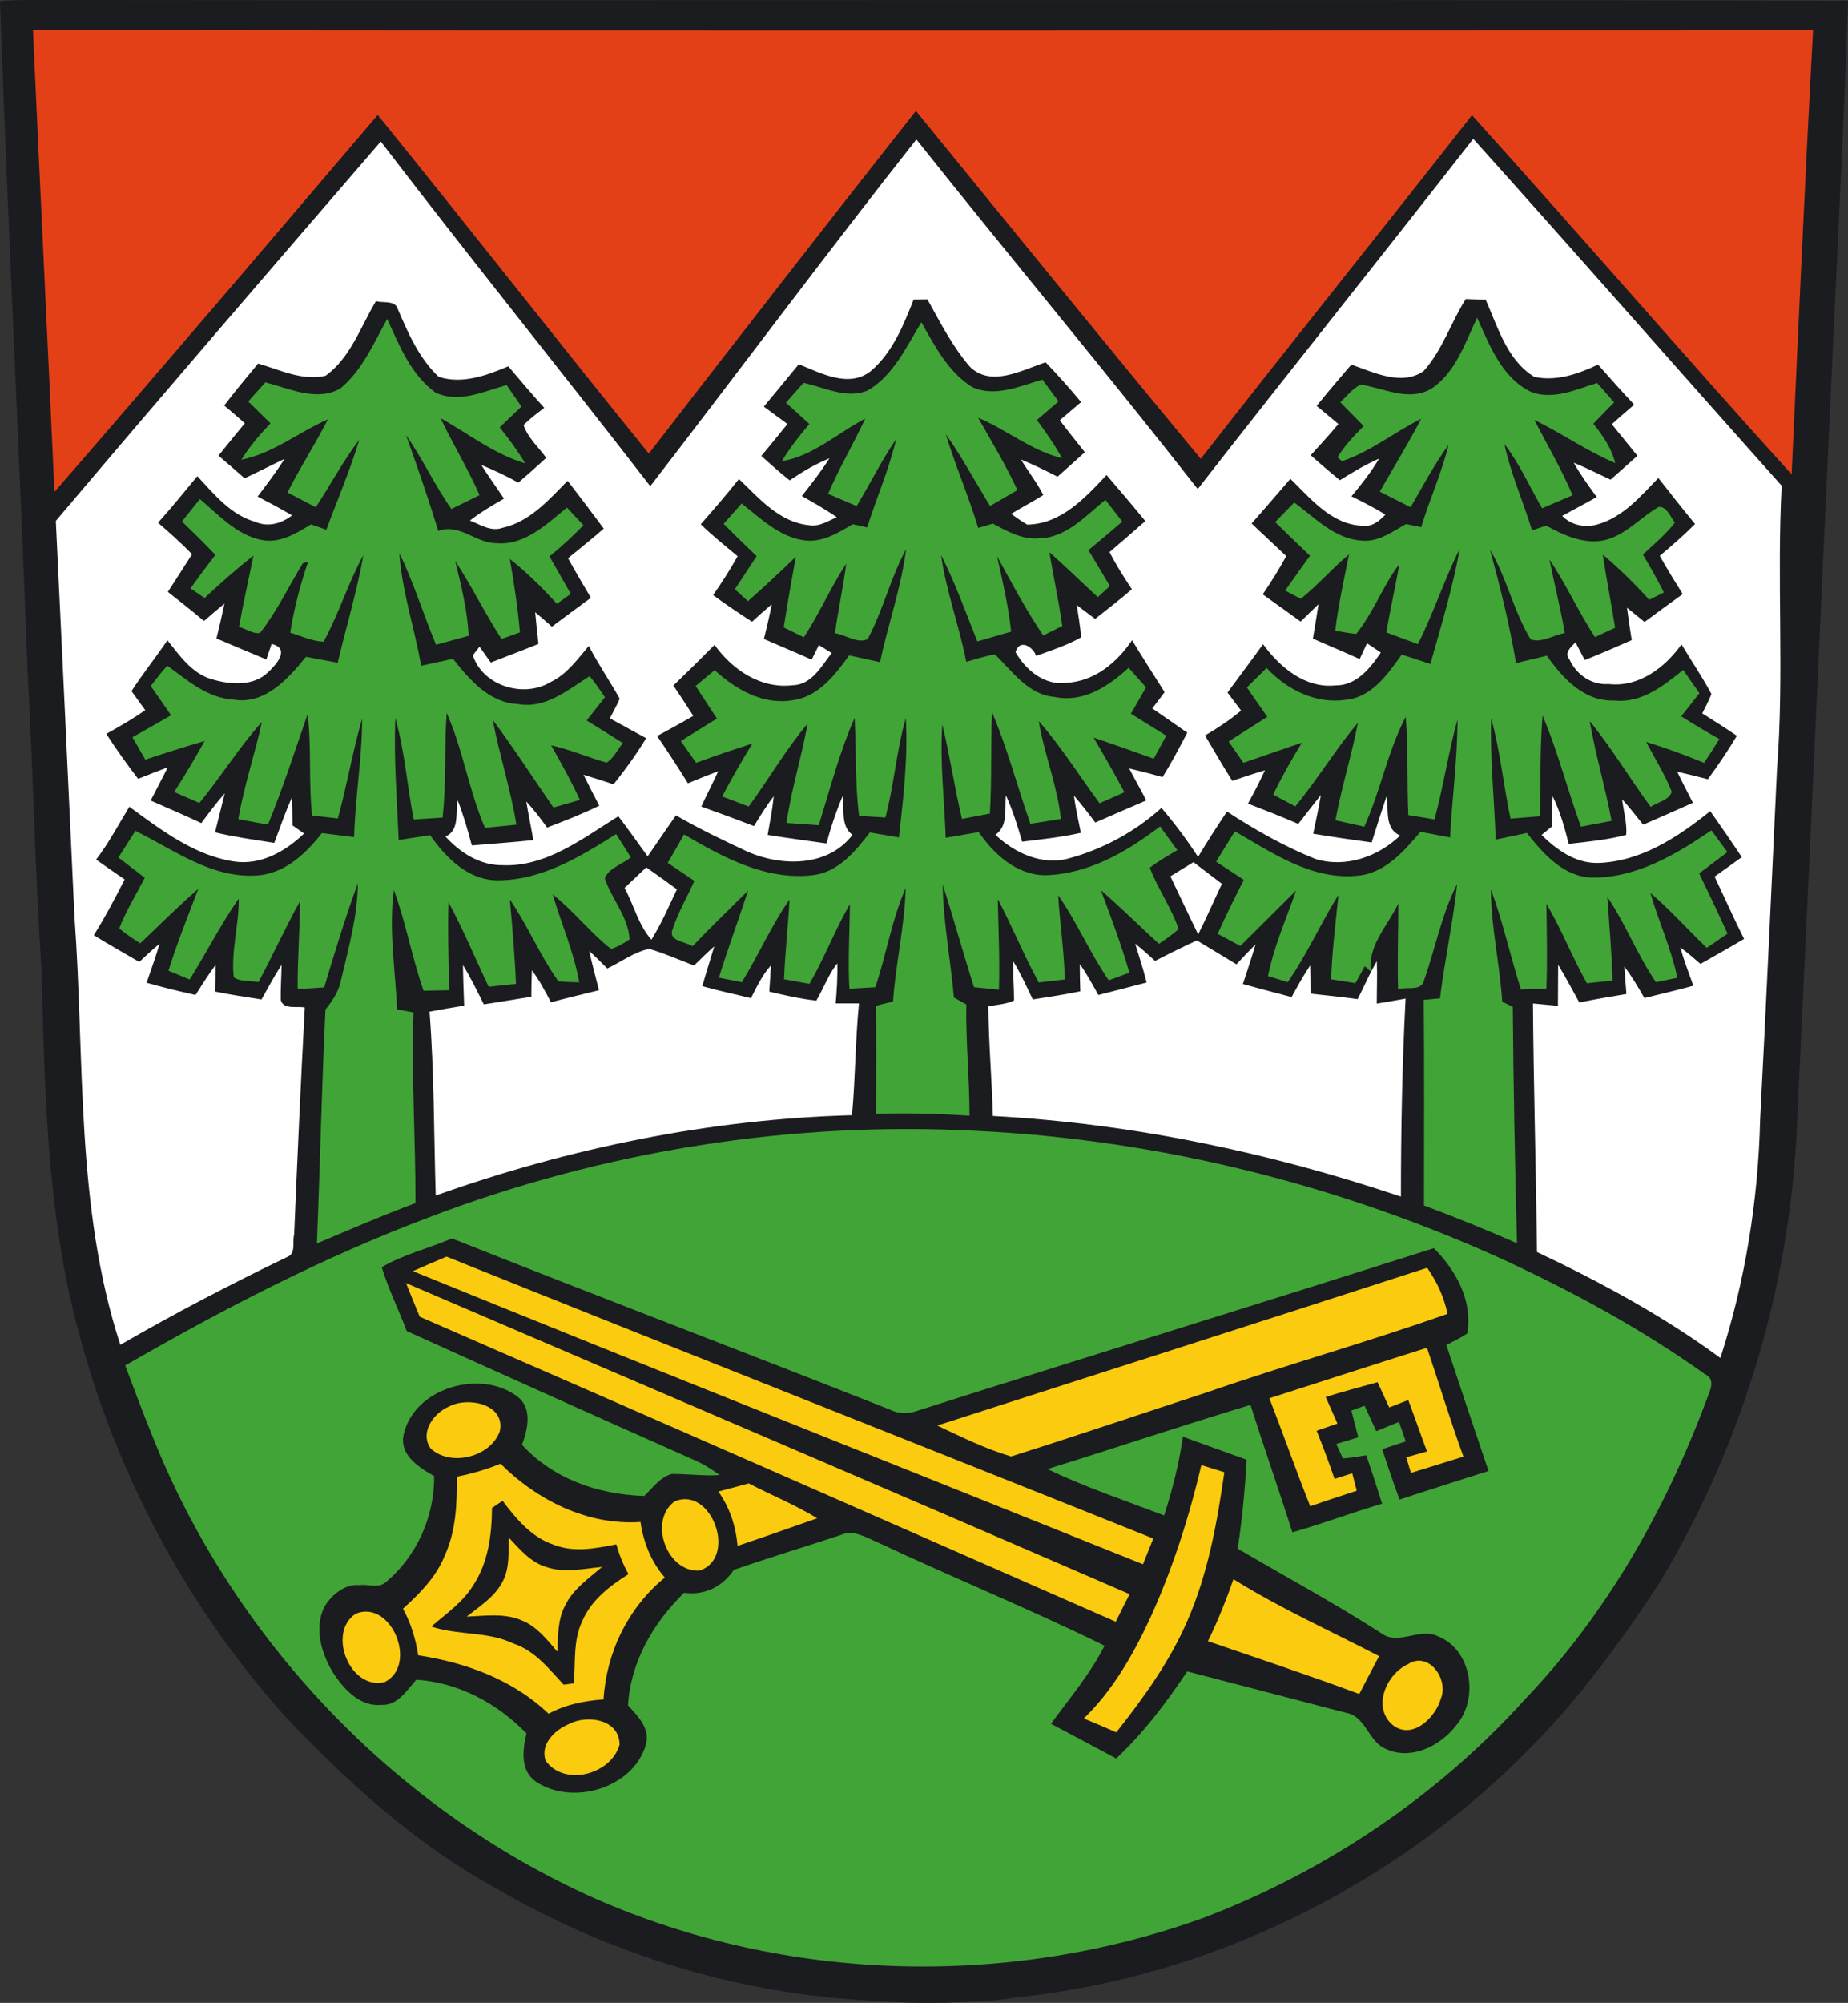 <?xml version="1.0" encoding="UTF-8" standalone="no"?>
<svg
   xmlns:dc="http://purl.org/dc/elements/1.1/"
   xmlns:cc="http://creativecommons.org/ns#"
   xmlns:rdf="http://www.w3.org/1999/02/22-rdf-syntax-ns#"
   xmlns:svg="http://www.w3.org/2000/svg"
   xmlns="http://www.w3.org/2000/svg"
   xmlns:sodipodi="http://sodipodi.sourceforge.net/DTD/sodipodi-0.dtd"
   xmlns:inkscape="http://www.inkscape.org/namespaces/inkscape"
   width="337.34pt"
   height="365.524pt"
   viewBox="0 0 337.34 365.524"
   version="1.1"
   id="svg2"
   inkscape:version="0.91 r13725"
   sodipodi:docname="Wappen_Frankenheim_(Rhoen).svg">
  <rect x="0" y="0" width="337.34" height="365.524" fill="#333333" stroke="none"/>
  <defs
     id="defs64" />
  <sodipodi:namedview
     pagecolor="#ffffff"
     bordercolor="#666666"
     borderopacity="1"
     objecttolerance="10"
     gridtolerance="10"
     guidetolerance="10"
     inkscape:pageopacity="0"
     inkscape:pageshadow="2"
     inkscape:window-width="1280"
     inkscape:window-height="961"
     id="namedview62"
     showgrid="false"
     inkscape:zoom="1.0218499"
     inkscape:cx="319.29256"
     inkscape:cy="226.55129"
     inkscape:window-x="-8"
     inkscape:window-y="-8"
     inkscape:window-maximized="1"
     inkscape:current-layer="svg2"
     fit-margin-top="0"
     fit-margin-left="0"
     fit-margin-right="0"
     fit-margin-bottom="0" />
  <path
     d="M 0,0.25 C 1.87,0.03 3.76,0.01 5.64,0 c 110.56,0.13 221.13,-0.12 331.7,0.13 -0.37,11.9 -0.92,23.79 -1.47,35.67 -2.67,56.78 -5.18,113.55 -7.88,170.32 -1.36,29.05 -10.03,57.67 -24.98,82.61 -5.76,8.77 -11.86,17.34 -18.86,25.17 -25.38,28.29 -61.42,46.95 -99.3,50.69 -3.66,-0.07 -7.064,-0.039 -10.724,-0.169 -0.39,0.4 0.514,0.593 0.134,0.993 -5.29,0.3 -12.47,-0.063 -17.73,-0.443 C 133.31,363.4 110.48,356.3 90.42,344.53 75.76,336.49 63.26,325.12 51.86,313.02 32.5,291.4 19.05,264.69 12.71,236.4 8.49,217.01 8.11,197.08 7.59,177.32 6.38,159.05 6.07,140.73 5.03,122.45 3.53,81.71 1.44,40.98 0,0.25 Z"
     id="path6"
     inkscape:connector-curvature="0"
     style="fill:#1b1c20"
     sodipodi:nodetypes="ccccccccccccccccc" />
  <path
     d="m 6.02,5.49 c 108.31,0.16 216.63,0.06 324.94,0.05 -1.47,27 -2.67,54.02 -3.91,81.04 C 307.42,64.89 288.31,42.73 268.7,21.02 252.28,42 235.56,62.73 219.19,83.74 201.74,62.67 184.47,41.44 167.19,20.24 150.82,40.99 134.61,61.87 118.44,82.78 101.81,62.29 85.58,41.47 68.95,20.98 49.35,43.97 29.76,66.98 9.94,89.78 8.68,61.68 7.28,33.59 6.02,5.49 Z"
     id="path8"
     inkscape:connector-curvature="0"
     style="fill:#e44018" />
  <path
     d="M 10.19,95.07 C 29.81,71.86 49.66,48.84 69.51,25.83 c 16.17,21.13 32.91,41.84 49.19,62.9 16.24,-21.05 32.1,-42.41 48.58,-63.28 16.99,21.37 34.53,42.3 51.36,63.8 16.66,-21.38 33.62,-42.54 50.29,-63.91 18.88,21 37.48,42.24 56.3,63.3 -0.91,17.25 0.48,34.54 -0.85,51.77 -0.98,21.33 -1.98,42.66 -3.08,63.98 -0.36,14.72 -2.72,29.42 -7.26,43.44 -10.4,-7.66 -21.82,-13.82 -33.47,-19.34 -0.18,-15.11 -0.62,-30.23 -0.74,-45.35 1.52,0.13 3.03,0.28 4.56,0.42 0.04,-2.49 0,-4.98 0.04,-7.48 1.37,2.24 2.58,4.58 3.86,6.87 2.86,-0.57 5.72,-1.07 8.6,-1.54 -0.12,-1.67 -0.27,-3.33 -0.38,-5 1.39,1.8 2.53,3.77 3.67,5.74 2.98,-0.75 5.97,-1.43 8.93,-2.25 -0.84,-2.32 -1.72,-4.62 -2.38,-6.99 1.29,0.92 2.48,1.97 3.68,3.01 2.65,-1.52 5.33,-3 7.96,-4.57 -1.89,-3.75 -3.58,-7.59 -5.39,-11.37 1.66,-1.19 3.34,-2.35 4.98,-3.56 -1.88,-2.82 -3.81,-5.61 -5.77,-8.39 -5.92,4.77 -12.77,9.28 -20.63,9.46 -4.05,0.02 -7.4,-2.41 -10.16,-5.11 0.48,-0.39 1.45,-1.18 1.93,-1.57 -0.03,-1.84 -0.03,-3.68 0.09,-5.51 1.36,2.76 2.19,5.73 2.94,8.71 3.51,-0.4 7.07,-0.73 10.5,-1.65 0.15,-2.2 -0.5,-4.34 -0.76,-6.5 1.35,1.49 2.6,3.07 3.85,4.65 3.03,-1.33 6.07,-2.64 9.08,-4 -0.97,-1.89 -1.95,-3.77 -2.87,-5.68 1.87,0.43 3.74,0.9 5.6,1.38 1.88,-2.57 3.67,-5.2 5.29,-7.93 -2.08,-1.41 -4.19,-2.77 -6.32,-4.09 0.57,-1.18 1.24,-2.31 1.67,-3.55 -1.65,-3.11 -3.66,-6.02 -5.45,-9.04 -3.03,4.25 -7.79,7.87 -13.29,7.24 -3.12,0.22 -5.89,-1.7 -7.15,-4.47 -1.05,-1.25 0.25,-2.26 1.08,-3.15 0.43,0.81 1.28,2.44 1.7,3.25 2.88,-1.17 5.73,-2.39 8.57,-3.65 -0.32,-1.97 -0.61,-3.93 -0.86,-5.91 0.8,0.65 2.4,1.95 3.2,2.6 2.3,-1.71 4.63,-3.41 6.97,-5.09 -1.44,-2.31 -2.87,-4.61 -4.19,-6.98 2.21,-1.86 4.4,-3.76 6.44,-5.81 -2.29,-2.76 -4.49,-5.59 -6.7,-8.4 -3.21,3.32 -6.42,7.12 -11.03,8.45 -2.29,0.7 -4.83,0.2 -6.52,-1.53 2.09,-1.16 4.22,-2.25 6.3,-3.44 -1.47,-2.05 -2.98,-4.07 -4.2,-6.28 2.28,0.95 4.49,2.06 6.73,3.11 1.63,-1.46 3.26,-2.91 4.9,-4.36 -1.54,-1.94 -3.14,-3.83 -4.67,-5.77 1.34,-1.2 2.71,-2.38 4.08,-3.56 -2.25,-2.39 -4.42,-4.86 -6.6,-7.31 -3.59,1.7 -7.65,3.12 -11.65,2.23 -4.95,-3.04 -6.63,-9.06 -8.86,-14.07 -1.21,-0.05 -2.43,-0.09 -3.63,-0.13 -2.73,4.29 -4.27,9.36 -7.71,13.16 -4.05,2.78 -9.09,0.21 -13.18,-1.19 -2.15,2.48 -4.27,4.99 -6.34,7.54 1.33,1.09 2.66,2.19 3.98,3.3 -1.63,1.95 -3.35,3.82 -5.06,5.7 1.74,1.56 3.52,3.07 5.32,4.56 2.32,-1.43 4.65,-2.85 7.16,-3.94 -1.45,2.46 -3.22,4.7 -5.04,6.88 2.11,1.02 4.19,2.11 6.2,3.33 -1.13,1.19 -2.48,2.31 -4.24,2.04 -5.63,-0.24 -9.4,-4.95 -13.11,-8.57 -2.36,2.72 -4.68,5.47 -7.08,8.15 2.09,2.01 4.23,3.96 6.33,5.96 -1.31,2.4 -2.76,4.72 -4.3,6.98 2.31,1.65 4.63,3.3 6.93,4.97 1.07,-1.07 2.16,-2.13 3.26,-3.17 -0.32,2.1 -0.69,4.19 -1.03,6.28 2.84,1.26 5.71,2.43 8.54,3.73 0.33,-0.72 1.01,-2.16 1.34,-2.88 0.63,0.43 1.89,1.27 2.52,1.69 -1.93,2.87 -4.49,6.07 -8.31,6 -5.54,0.57 -10.13,-3.34 -13.19,-7.52 -2.12,2.97 -4.34,5.87 -6.49,8.82 0.83,1.09 1.66,2.19 2.48,3.29 -2.03,1.74 -4.29,3.18 -6.58,4.55 1.64,2.76 3.24,5.55 4.97,8.27 1.98,-0.66 3.96,-1.33 5.97,-1.92 -0.95,2.06 -2.01,4.08 -3.1,6.08 3.07,1.21 6.16,2.37 9.18,3.71 1.39,-1.74 2.72,-3.54 4.13,-5.27 -0.39,2.36 -0.92,4.71 -1.41,7.05 3.54,0.6 7.11,1.1 10.68,1.6 0.88,-2.8 1.76,-5.61 2.71,-8.39 0.45,2.54 -0.42,5.85 2.49,7.13 -4.04,3.88 -10,5.97 -15.49,4.26 -5.67,-2.28 -11.01,-5.3 -16.12,-8.64 -1.83,2.72 -3.6,5.47 -5.28,8.28 -2.03,-3.12 -4.27,-6.11 -6.68,-8.95 -4.8,4.34 -10.64,7.51 -16.88,9.21 -4.87,1.37 -9.93,-0.97 -13.43,-4.3 2.4,-1.69 1.62,-4.7 1.91,-7.21 1.24,2.73 2.14,5.59 2.96,8.47 3.59,-0.44 7.2,-0.82 10.73,-1.62 -0.48,-2.26 -0.96,-4.52 -1.28,-6.8 1.37,1.58 2.65,3.24 3.91,4.93 3.09,-1.37 6.19,-2.7 9.3,-4.04 -0.99,-1.97 -2.11,-3.88 -3.12,-5.84 2.03,0.48 4.06,1 6.08,1.59 1.66,-2.62 3.08,-5.38 4.53,-8.11 -2.13,-1.47 -4.24,-2.98 -6.38,-4.43 0.74,-1 1.49,-1.98 2.24,-2.97 -1.99,-3.15 -4,-6.29 -5.94,-9.48 -2.75,4.07 -6.9,7.56 -12.03,7.77 -3.97,0.53 -7.4,-2.34 -9.24,-5.59 0.68,-2.48 3.16,-1.07 3.76,0.69 2.77,-1.03 5.63,-1.91 8.2,-3.4 -0.12,-1.97 -0.51,-3.92 -0.78,-5.87 1.12,0.83 2.24,1.67 3.35,2.51 2.25,-1.78 4.53,-3.53 6.71,-5.41 -1.46,-2.2 -2.89,-4.42 -4.08,-6.79 2.19,-1.87 4.37,-3.75 6.53,-5.65 -2.31,-2.85 -4.7,-5.63 -7.08,-8.41 -3.9,4.17 -8.33,8.97 -14.49,9.05 -1,-0.6 -1.97,-1.26 -2.9,-1.97 1.92,-1.19 3.95,-2.21 5.85,-3.43 -1.17,-2.28 -2.77,-4.3 -4.09,-6.49 2.27,0.94 4.5,2.01 6.68,3.15 1.67,-1.48 3.34,-2.97 4.99,-4.47 -1.53,-1.94 -3.09,-3.86 -4.57,-5.84 1.29,-1.11 2.58,-2.21 3.89,-3.31 -2.08,-2.5 -4.23,-4.92 -6.48,-7.26 -4.28,1.4 -9.86,4.59 -13.77,0.87 -3.21,-3.69 -5.45,-8.11 -7.81,-12.37 -0.63,0.01 -1.88,0.03 -2.51,0.03 -1.85,4.71 -3.87,9.7 -7.81,13.06 -3.99,3.19 -9.14,0.38 -13.16,-1.24 -2.11,2.6 -4.25,5.16 -6.38,7.74 1.44,1.05 2.88,2.11 4.31,3.17 -1.57,1.96 -3.16,3.9 -4.77,5.83 1.71,1.51 3.38,3.05 5.18,4.46 2.29,-1.56 4.69,-2.98 7.26,-4.03 -1.51,2.41 -3.29,4.64 -5.04,6.89 2.17,1.21 4.32,2.45 6.38,3.85 -1.61,0.71 -3.22,1.8 -5.07,1.47 -5.41,-0.54 -9.13,-4.92 -12.79,-8.44 -2.23,2.84 -4.6,5.56 -6.98,8.27 2.13,2.07 4.46,3.93 6.74,5.83 -1.37,2.44 -2.87,4.81 -4.48,7.1 2.32,1.7 4.71,3.3 7.11,4.86 1.18,-1.08 2.37,-2.16 3.6,-3.19 -0.41,2.12 -0.91,4.23 -1.43,6.34 2.9,1.26 5.83,2.47 8.71,3.77 0.33,-0.67 0.99,-2 1.32,-2.66 0.58,0.36 1.75,1.09 2.34,1.45 -1.88,2.41 -3.66,5.82 -7.14,5.88 -5.8,0.7 -11.01,-2.83 -14.24,-7.37 -2.47,2.5 -4.98,4.98 -7.52,7.42 1.24,1.83 2.45,3.68 3.63,5.54 -2.17,1.27 -4.38,2.47 -6.59,3.67 1.92,2.84 3.81,5.71 5.62,8.63 1.83,-0.77 3.67,-1.51 5.53,-2.2 -1,2.16 -2.09,4.29 -3.1,6.45 3.22,1.14 6.43,2.33 9.62,3.56 1.15,-1.85 2.27,-3.72 3.61,-5.43 -0.24,2.37 -0.69,4.7 -1.11,7.04 3.57,0.58 7.16,1.04 10.74,1.56 0.78,-2.94 1.76,-5.83 2.95,-8.64 0.38,2.42 -0.46,5.35 1.79,7.09 -4.5,5.85 -12.83,5.78 -19.07,3.09 -4.45,-2.08 -8.9,-4.2 -13.15,-6.67 -1.74,2.48 -3.45,4.99 -5.17,7.49 -1.77,-2.45 -3.52,-4.92 -5.34,-7.32 -6.5,4.02 -13.16,9.29 -21.23,8.93 -4.07,0 -7.67,-2.29 -10.32,-5.22 2.62,-1.2 1.76,-4.31 2.23,-6.6 1.04,2.67 1.82,5.44 2.57,8.21 3.74,-0.31 7.48,-0.57 11.22,-0.97 -0.39,-2.36 -0.91,-4.7 -1.28,-7.06 1.37,1.5 2.61,3.12 3.8,4.77 3.22,-1.22 6.42,-2.48 9.52,-3.99 -0.96,-1.89 -1.95,-3.76 -2.88,-5.65 1.84,0.56 3.67,1.14 5.49,1.75 2.15,-2.69 4.17,-5.48 5.95,-8.42 -2.2,-1.22 -4.42,-2.39 -6.62,-3.62 0.59,-1.2 1.27,-2.36 1.79,-3.59 -1.82,-3.24 -3.92,-6.32 -5.64,-9.62 -2.08,2.43 -4.01,5.19 -7,6.6 -4.89,2.96 -12.35,0.7 -14.17,-4.9 l 1.22,-1.56 c 0.52,0.72 1.54,2.16 2.06,2.88 2.89,-1.14 5.81,-2.22 8.7,-3.39 -0.2,-1.93 -0.43,-3.86 -0.6,-5.79 1.03,0.86 2.04,1.75 3.05,2.64 2.37,-1.76 4.73,-3.54 7.12,-5.27 -1.39,-2.41 -2.86,-4.78 -4.17,-7.23 2.19,-1.78 4.39,-3.55 6.52,-5.4 -2.17,-2.93 -4.38,-5.84 -6.6,-8.73 -3.41,3.47 -6.93,7.51 -11.9,8.59 -2.09,0.75 -4.06,-0.6 -5.93,-1.33 1.95,-1.52 4.08,-2.77 6.22,-4 -1.37,-2.06 -2.83,-4.05 -4.15,-6.15 2.31,0.95 4.58,2.02 6.77,3.23 1.72,-1.48 3.42,-2.99 5.09,-4.52 -1.42,-1.96 -3.35,-3.65 -4.14,-5.98 1.15,-1.18 2.48,-2.15 3.78,-3.15 -2.26,-2.47 -4.4,-5.03 -6.56,-7.58 -3.94,1.66 -8.43,3.32 -12.71,1.92 -3.54,-3.32 -5.55,-7.89 -7.43,-12.28 -0.47,-1.78 -2.7,-1.13 -4.03,-1.53 -2.8,4.67 -4.61,10.29 -9.18,13.61 -4.17,1.01 -8.36,-1.07 -12.32,-2.23 -2.11,2.53 -4.21,5.05 -6.2,7.67 1.28,1.05 2.53,2.14 3.77,3.24 -1.62,1.95 -3.23,3.92 -4.81,5.91 1.6,1.36 3.19,2.73 4.77,4.13 2.44,-1.14 4.84,-2.38 7.28,-3.54 -1.49,2.39 -3.21,4.62 -4.91,6.87 2.12,1.11 4.24,2.21 6.29,3.44 -1.92,1.48 -4.39,2.21 -6.72,1.17 -4.49,-1.27 -7.53,-5.05 -10.57,-8.33 -2.36,2.86 -4.7,5.73 -7.17,8.5 2.13,1.84 4.24,3.72 6.21,5.75 -1.46,2.3 -2.95,4.57 -4.42,6.87 2.22,1.74 4.43,3.5 6.6,5.31 1.23,-1.06 2.46,-2.14 3.73,-3.17 -0.45,2.13 -0.94,4.25 -1.46,6.36 3.03,1.28 6.06,2.58 9.11,3.83 0.24,-0.71 0.71,-2.12 0.95,-2.83 3.5,0.84 0.86,3.78 -0.66,5.19 -2.67,2.59 -6.93,2.24 -10.22,1.26 -3.66,-1.04 -5.88,-4.31 -8.13,-7.11 -2.13,3.13 -4.5,6.09 -6.56,9.27 0.84,1.15 1.68,2.31 2.51,3.47 -2.27,1.61 -4.69,2.98 -7.11,4.33 1.82,2.82 3.77,5.55 5.81,8.21 1.8,-0.71 3.6,-1.43 5.41,-2.11 -1.01,2.04 -2.09,4.04 -3.12,6.07 3.09,1.36 6.19,2.68 9.24,4.12 1.38,-1.85 2.76,-3.7 4.28,-5.44 -0.6,2.37 -1.19,4.75 -1.77,7.13 3.56,0.85 7.19,1.35 10.81,1.92 1.06,-2.76 2,-5.58 3.22,-8.28 0.06,1.69 0.09,3.39 0.11,5.08 0.53,0.37 1.58,1.12 2.11,1.49 -3.45,3.32 -8.04,5.9 -12.99,5.07 -7.19,-1.17 -13.17,-5.77 -18.9,-9.96 -1.98,3.24 -3.74,6.62 -6.07,9.64 1.72,1.23 3.46,2.43 5.21,3.63 -1.76,3.45 -3.56,6.9 -5.64,10.18 2.74,1.68 5.54,3.26 8.31,4.88 1.2,-1.14 2.41,-2.27 3.7,-3.31 -0.69,2.4 -1.56,4.74 -2.36,7.11 2.95,0.85 5.93,1.56 8.93,2.23 1.18,-1.85 2.33,-3.71 3.65,-5.47 -0.01,1.62 -0.03,3.23 -0.07,4.85 2.8,0.57 5.63,1 8.46,1.44 1.2,-2.12 2.34,-4.28 3.66,-6.32 -0.01,2.13 -0.19,4.26 -0.15,6.4 0.48,1.85 3,1.08 4.39,1.39 -0.74,13.8 -1.36,27.61 -1.94,41.42 -0.36,1.28 0.36,3.42 -1.17,4.05 -10.37,4.99 -20.6,10.31 -30.56,16.08 -8.22,-25.21 -6.46,-52.05 -8.37,-78.14 -1.12,-24.07 -2.23,-48.15 -3.4,-72.22 z"
     id="path10"
     inkscape:connector-curvature="0"
     style="fill:#ffffff" />
  <path
     d="m 261.18,71 c 4.55,-2.94 6.22,-8.38 8.46,-13.02 2.29,5.06 4.49,10.96 9.84,13.54 4.03,1.55 8.23,-0.45 12.07,-1.63 1.03,1.18 2.06,2.36 3.1,3.54 -1.27,1.29 -2.54,2.59 -3.8,3.89 1.72,2.16 3.34,4.46 4,7.19 -5.15,-2.19 -9.76,-5.42 -14.77,-7.88 2.36,4.57 4.98,9 6.98,13.75 -1.86,0.79 -3.71,1.59 -5.56,2.38 -2.27,-3.93 -4.1,-8.13 -6.89,-11.74 1.16,5.41 3.44,10.49 5.05,15.76 0.86,-0.28 1.72,-0.57 2.59,-0.85 3.15,1.72 6.68,3.37 10.37,2.71 4.01,-0.82 6.73,-4.16 10.16,-6.12 1.48,-0.14 2.16,1.85 2.96,2.85 -1.68,2.19 -3.83,3.96 -5.84,5.83 1.35,2.27 2.65,4.56 3.83,6.92 -0.89,0.45 -1.78,0.89 -2.67,1.34 -2.66,-2.92 -5.47,-5.71 -8.49,-8.25 0.68,4.46 1.55,8.9 2.26,13.36 -1.23,0.57 -2.46,1.13 -3.68,1.7 -3,-4.59 -5.25,-9.62 -8.31,-14.16 0.89,4.48 2.05,8.91 2.79,13.42 -2.02,0.34 -4.3,1.91 -6.23,1.13 -3.12,-5.14 -4.34,-11.2 -7.42,-16.38 1.87,6.84 3.59,13.73 4.76,20.73 1.88,-0.44 3.75,-0.89 5.63,-1.34 2.88,4.1 6.79,8.37 12.27,8.17 4.96,0.56 9.01,-2.66 12.61,-5.58 0.99,1.41 1.98,2.82 2.97,4.24 -1.11,1.41 -2.22,2.82 -3.32,4.23 2.28,1.45 4.6,2.82 6.95,4.15 -0.89,1.47 -1.83,2.91 -2.79,4.34 -3.46,-1.44 -6.98,-2.72 -10.56,-3.82 1.57,3.03 3.44,5.93 4.67,9.12 -0.56,1.57 -2.59,1.85 -3.85,2.74 -3.8,-5.16 -7.07,-10.69 -11.13,-15.66 1.06,6.13 2.85,12.1 4,18.21 -1.87,0.35 -3.74,0.71 -5.6,1.06 -2.46,-6.71 -4.2,-13.69 -7,-20.28 -0.5,6.11 -0.36,12.24 -0.44,18.37 -1.81,0.15 -3.61,0.29 -5.41,0.44 -1.3,-6.08 -1.87,-12.31 -3.54,-18.31 -0.22,7.39 0.58,14.76 0.83,22.14 1.9,-0.41 3.79,-0.81 5.69,-1.22 2.97,3.77 6.61,7.94 11.78,8.15 8.13,0.13 15.4,-4.2 21.91,-8.62 0.97,1.32 1.94,2.64 2.92,3.97 -1.72,1.3 -3.44,2.59 -5.16,3.89 1.77,3.64 3.5,7.31 5.19,10.99 -1.27,0.87 -2.54,1.73 -3.8,2.59 -3.46,-3.3 -6.63,-6.91 -10.29,-10.01 1.49,5.21 3.82,10.16 4.91,15.49 -0.98,0.19 -2.93,0.59 -3.91,0.79 -3.37,-4.96 -5.52,-10.6 -8.86,-15.57 0.34,5.09 0.8,10.17 0.95,15.28 -1.56,0.16 -3.13,0.32 -4.68,0.49 -2.67,-4.73 -4.62,-9.83 -7.39,-14.5 0.06,5.16 0.19,10.32 -0.01,15.48 -1.55,0.05 -3.1,0.1 -4.64,0.15 -1.95,-6.06 -3.27,-12.31 -5.49,-18.27 0.03,6.89 1.63,13.63 2.07,20.49 0.48,0.24 1.45,0.72 1.93,0.96 0.11,14.38 0.39,28.76 0.77,43.14 -5.59,-2.48 -11.26,-4.75 -16.98,-6.9 0,-12.5 0.07,-25.01 -0.04,-37.52 0.74,-0.07 2.22,-0.2 2.96,-0.27 0.84,-6.98 2.4,-13.86 3.12,-20.86 -2.85,5.58 -3.98,11.79 -6.06,17.65 -0.49,2 -3.25,0.98 -4.71,1.58 -0.16,-5.23 0.05,-10.45 0.04,-15.68 -1.87,3.96 -5.72,7.82 -4.97,12.43 l -1.15,-0.99 c -0.57,1.03 -1.13,2.06 -1.7,3.09 -1.48,-0.23 -2.97,-0.47 -4.45,-0.7 0.18,-5.16 0.83,-10.28 1.35,-15.41 -3.27,5.21 -5.74,10.88 -9.27,15.93 -0.9,-0.28 -2.7,-0.83 -3.6,-1.11 1.08,-5.41 3.34,-10.45 5.14,-15.63 -3.4,3.37 -6.79,6.75 -10.18,10.13 -1.39,-0.73 -2.77,-1.48 -4.15,-2.22 1.52,-3.32 3.11,-6.6 4.78,-9.84 -1.69,-1.11 -3.38,-2.23 -5.06,-3.33 1.13,-1.85 2.28,-3.7 3.42,-5.54 6.78,3.91 13.92,8.85 22.13,8.13 5.14,-0.31 8.66,-4.4 11.76,-8.04 1.79,0.35 3.6,0.7 5.4,1.04 0.37,-7.19 1.36,-14.34 1.35,-21.54 -1.65,6.02 -2.56,12.21 -4.19,18.24 -1.59,-0.27 -3.18,-0.53 -4.78,-0.79 -0.26,-5.97 -0.01,-11.97 -0.47,-17.94 -3.33,6.37 -4.6,13.54 -7.57,20.06 -1.76,-0.39 -3.51,-0.78 -5.26,-1.17 1.09,-6 2.96,-11.82 4.1,-17.8 -4.1,4.87 -7.38,10.36 -11.44,15.27 -1.34,-0.72 -2.69,-1.44 -4.03,-2.16 1.57,-3.25 3.35,-6.4 5.25,-9.47 -3.57,1.21 -7.13,2.43 -10.68,3.67 -0.9,-1.3 -1.81,-2.6 -2.71,-3.89 2.35,-1.51 4.72,-3 7.07,-4.5 -1.26,-1.78 -2.5,-3.57 -3.73,-5.36 1.2,-1.18 2.39,-2.38 3.6,-3.55 3.66,3.9 8.89,6.6 14.37,5.81 4.79,-0.41 7.74,-4.67 10.29,-8.26 1.74,0.57 3.48,1.14 5.24,1.71 1.95,-6.96 4.09,-13.9 5.36,-21.03 -2.84,5.67 -4.77,11.75 -7.65,17.41 -1.92,-0.71 -3.84,-1.42 -5.75,-2.13 0.68,-4.17 1.66,-8.28 2.35,-12.44 -3.03,3.98 -4.69,8.83 -7.86,12.71 -1.29,-0.13 -2.56,-0.34 -3.82,-0.62 0.56,-4.67 1.6,-9.26 2.51,-13.88 -3.08,2.53 -5.67,5.6 -8.79,8.08 -0.97,-0.47 -1.92,-0.97 -2.85,-1.5 1.49,-2.12 3,-4.24 4.52,-6.35 -2.13,-2.04 -4.26,-4.07 -6.35,-6.14 1.15,-1.2 2.31,-2.39 3.48,-3.57 3.79,2.78 7.4,6.69 12.39,6.95 3.02,0.27 5.53,-1.66 8.02,-3.02 0.69,0.14 2.07,0.43 2.76,0.57 1.52,-5.06 3.75,-9.9 5,-15.05 -2.61,3.61 -4.69,7.57 -6.94,11.41 -1.88,-0.94 -3.75,-1.89 -5.62,-2.85 2.53,-4.42 5.19,-8.77 7.56,-13.29 -4.9,2.43 -9.25,6 -14.47,7.74 l -0.79,-0.72 c 1.27,-2.15 3.03,-3.92 4.75,-5.7 -1.42,-1.45 -2.85,-2.9 -4.27,-4.35 1.23,-1.08 2.23,-2.53 3.77,-3.2 4.18,0.63 8.69,3.12 12.76,0.8 z"
     id="path12"
     inkscape:connector-curvature="0"
     style="fill:#41a436" />
  <path
     d="m 62.12,70.9 c 4,-3.3 6.11,-8.26 8.56,-12.7 2.2,4.85 4.35,10.22 8.81,13.44 4.23,2.01 8.84,-0.2 12.99,-1.37 0.9,1.31 1.81,2.62 2.71,3.93 -1.32,1.27 -2.65,2.52 -3.98,3.79 1.68,2.09 3.28,4.25 4.65,6.56 -5.67,-1.66 -10.33,-5.41 -15.43,-8.23 2.24,4.74 5,9.23 7.11,14.04 -1.72,0.85 -3.43,1.69 -5.14,2.53 -3.05,-4.32 -5.25,-9.17 -8.29,-13.49 2.09,5.79 4.09,11.62 5.9,17.51 3.84,-1.5 6.84,2.24 10.58,2.22 5.2,0.46 9.18,-3.47 12.9,-6.5 1,1.07 2.01,2.14 3.01,3.22 -1.94,2.03 -4.02,3.92 -6.2,5.69 1.29,2.28 2.6,4.55 3.89,6.84 -0.63,0.45 -1.89,1.36 -2.52,1.81 -2.68,-2.91 -5.48,-5.73 -8.6,-8.17 0.77,4.44 1.46,8.9 1.84,13.39 -1.12,0.4 -2.24,0.8 -3.36,1.2 -3.01,-4.63 -5.42,-9.62 -8.46,-14.24 1.12,4.5 2.22,9.02 2.47,13.66 -1.99,0.55 -3.97,1.09 -5.96,1.64 -2.32,-5.54 -4.05,-11.31 -6.7,-16.71 0.47,6.98 2.78,13.67 3.98,20.54 1.94,-0.43 3.87,-0.85 5.81,-1.27 3.03,3.82 6.61,8.03 11.89,8.26 5.05,0.91 9.09,-2.61 13.05,-5.09 1.02,1.21 1.89,2.54 2.8,3.83 -1.12,1.41 -2.23,2.83 -3.34,4.25 2.2,1.38 4.41,2.75 6.61,4.12 -0.95,1.21 -1.65,2.72 -2.96,3.58 -3.41,-0.96 -6.67,-2.39 -10.13,-3.16 1.83,3.27 3.69,6.54 5.24,9.96 -1.61,0.46 -3.21,0.94 -4.82,1.39 -3.7,-5.33 -7.19,-10.8 -11.09,-15.99 1.24,6.42 3.27,12.66 4.33,19.12 -1.91,0.19 -3.83,0.39 -5.74,0.58 -2.94,-6.79 -3.99,-14.23 -6.99,-20.97 -0.46,6.35 -0.03,12.75 -0.75,19.1 -1.76,0.1 -3.51,0.23 -5.27,0.34 -1.21,-6.16 -1.63,-12.47 -3.36,-18.52 -0.28,7.42 0.3,14.85 0.62,22.27 1.91,-0.29 3.82,-0.59 5.73,-0.88 2.87,4.06 6.82,8.12 12.15,8.24 8.08,0.08 15.2,-4.28 21.81,-8.44 0.89,1.41 1.78,2.83 2.68,4.24 -1.52,1.27 -4.05,1.95 -4.75,3.86 1.29,3.79 4.27,7 4.54,11.11 -1.05,0.73 -2.19,1.35 -3.39,1.77 -3.83,-3.01 -6.82,-6.96 -10.66,-9.97 1.59,5.36 3.86,10.52 4.85,16.05 -1.27,-0.01 -2.54,-0.07 -3.81,-0.19 -3.37,-4.71 -5.57,-10.15 -8.86,-14.93 0.46,5.13 0.91,10.26 1.12,15.41 -1.67,0.16 -3.33,0.35 -4.99,0.52 -2.44,-5.16 -4.63,-10.43 -7.33,-15.45 -0.16,5.36 0.02,10.72 0.11,16.08 -1.55,0.02 -3.1,0.05 -4.66,0.09 -2.12,-6.04 -3.21,-12.38 -5.42,-18.38 -0.96,7.23 0.26,14.54 0.59,21.78 0.75,0.14 2.25,0.42 2.99,0.57 -0.41,11.6 0.4,23.19 0.36,34.79 -6.07,2.25 -12.02,4.83 -17.99,7.35 0.58,-14.22 0.87,-28.46 1.56,-42.67 1.24,-1.56 2.39,-3.23 2.8,-5.21 1.38,-5.88 3.06,-11.78 3.12,-17.87 -2.29,6.26 -4.23,12.65 -6.15,19.04 -1.61,0.1 -3.23,0.2 -4.84,0.3 -0.06,-5.35 0.41,-10.68 0.42,-16.03 -2.69,4.84 -4.96,9.89 -7.58,14.76 -1.47,-0.32 -3.26,0 -4.51,-0.88 -0.53,-4.77 0.97,-9.55 0.91,-14.35 -3.31,4.71 -5.9,9.88 -8.96,14.76 -1.29,-0.54 -2.58,-1.08 -3.87,-1.61 1.58,-5.07 3.56,-9.99 5.45,-14.94 -3.67,3.17 -7.08,6.61 -10.6,9.94 -1.31,-0.87 -2.66,-1.7 -3.83,-2.74 1.25,-3.22 3.08,-6.17 4.66,-9.23 -1.6,-1.24 -3.21,-2.47 -4.81,-3.7 1.04,-1.62 2.07,-3.24 3.1,-4.86 6.94,3.41 13.72,8.57 21.83,8.16 5.2,-0.16 9.19,-3.89 12.21,-7.75 1.96,0.23 3.92,0.48 5.88,0.73 0.19,-7.23 1.46,-14.39 1.47,-21.63 -1.75,6 -2.77,12.19 -4.43,18.22 -1.57,-0.18 -3.14,-0.35 -4.71,-0.52 -0.67,-6.16 -0.06,-12.37 -0.82,-18.51 -2.33,6.75 -4.53,13.56 -7.24,20.17 -1.8,-0.34 -3.6,-0.67 -5.4,-1 1,-6.02 3.02,-11.79 4.29,-17.74 -4.17,4.63 -7.44,9.98 -11.4,14.78 -1.53,-0.66 -3.07,-1.33 -4.6,-2 1.94,-3.05 3.81,-6.14 5.55,-9.31 -3.63,1.06 -7.24,2.21 -10.83,3.4 -0.78,-1.36 -1.56,-2.73 -2.34,-4.09 2.36,-1.32 4.72,-2.65 7.05,-4.01 -1.23,-1.78 -2.46,-3.57 -3.71,-5.34 0.99,-1.25 1.93,-2.55 3.03,-3.7 3.67,2.68 7.31,5.91 12.1,6.19 5.73,0.95 9.96,-3.82 13.2,-7.81 1.93,0.36 3.86,0.72 5.79,1.08 1.56,-6.54 3.51,-13 4.7,-19.63 -2.8,5.08 -4.48,10.69 -7.26,15.79 -2.13,-0.08 -4.09,-1.05 -6.1,-1.65 0.69,-4.41 1.83,-8.72 3.26,-12.94 -0.25,0.07 -0.73,0.21 -0.97,0.28 -2.58,4.25 -4.73,8.79 -7.8,12.71 -1.35,0.22 -2.57,-0.77 -3.84,-1.11 0.77,-4.36 1.76,-8.67 2.64,-13.01 -3.09,2.44 -6.04,5.05 -8.92,7.74 -0.86,-0.59 -1.72,-1.17 -2.58,-1.75 1.48,-2.07 3,-4.11 4.55,-6.12 -1.98,-2.08 -4.03,-4.09 -6.1,-6.09 1.09,-1.37 2.18,-2.73 3.27,-4.1 3.39,2.88 6.62,6.48 11.14,7.45 3.36,0.74 6.42,-1.16 9.15,-2.83 0.93,0.33 1.86,0.66 2.79,0.99 2.02,-5.47 4.34,-10.84 6.02,-16.44 -2.97,3.9 -5.25,8.25 -7.95,12.33 -1.72,-0.9 -3.44,-1.79 -5.16,-2.69 2.28,-4.55 5.07,-8.82 7.38,-13.35 -5.32,2.33 -10,6.21 -15.79,7.37 1.49,-2.43 3.35,-4.59 5.31,-6.64 -1.35,-1.33 -2.71,-2.66 -4.06,-3.99 1.03,-1.17 2.08,-2.32 3.12,-3.49 4.36,1.11 9.36,3.58 13.68,1.12 z"
     id="path14"
     inkscape:connector-curvature="0"
     style="fill:#41a436" />
  <path
     d="m 158.42,71.25 c 4.7,-2.77 7.03,-7.97 9.77,-12.44 2.45,4.33 4.88,9.06 9.22,11.8 4.2,1.98 8.78,-0.16 12.88,-1.33 0.98,1.32 1.95,2.65 2.93,3.98 -1.32,1.13 -2.63,2.26 -3.94,3.39 1.64,2.24 3.25,4.52 4.59,6.97 -5.58,-1.36 -10.08,-5.17 -15.32,-7.38 2.47,4.36 5.07,8.65 7.17,13.2 -1.67,0.97 -3.33,1.93 -4.99,2.9 -2.69,-4.38 -5.12,-8.92 -8.09,-13.12 1.75,5.79 4.19,11.33 5.92,17.13 0.89,-0.27 1.78,-0.53 2.67,-0.79 2.62,1.39 5.36,2.96 8.44,2.68 4.98,-0.07 8.51,-4.11 12.11,-7.02 1.03,1.32 2.06,2.64 3.09,3.97 -2.05,1.75 -4.11,3.48 -6.18,5.21 1.31,2.18 2.62,4.36 3.91,6.55 -0.55,0.51 -1.65,1.52 -2.2,2.02 -2.97,-2.7 -5.81,-5.53 -8.83,-8.17 0.72,4.48 1.72,8.93 2.35,13.43 -1.16,0.58 -2.33,1.16 -3.49,1.75 -3.12,-4.64 -5.75,-9.57 -8.43,-14.47 1.02,4.55 2.08,9.11 2.58,13.76 -2.06,0.6 -4.12,1.19 -6.18,1.79 -2.1,-5.31 -4.05,-10.68 -6.62,-15.79 0.94,6.64 3.32,12.95 4.61,19.51 1.72,-0.49 3.44,-1.05 5.22,-1.35 3.23,3.09 6.05,7.38 10.96,7.77 5.21,1.09 9.82,-1.98 13.45,-5.33 1.06,1.18 2.11,2.38 3.18,3.57 -0.92,1.6 -1.84,3.21 -2.76,4.81 2.15,1.34 4.3,2.67 6.45,4.01 -0.77,1.4 -1.52,2.8 -2.29,4.21 -3.64,-1.33 -7.3,-2.62 -10.98,-3.87 1.94,3.3 3.84,6.62 5.64,9.99 -1.51,0.67 -3.03,1.34 -4.54,2 -3.69,-5 -7,-10.3 -11.1,-14.98 0.99,6.03 3.39,11.73 4.04,17.84 -1.86,0.29 -3.71,0.6 -5.57,0.9 -2.39,-6.78 -4.18,-13.77 -7.01,-20.38 -0.25,6.16 -0.02,12.34 -0.38,18.5 -1.7,0.33 -3.41,0.66 -5.1,0.98 -1.37,-5.72 -2.21,-11.54 -3.59,-17.25 -0.46,6.91 0.38,13.8 0.62,20.7 2.01,-0.35 4.02,-0.7 6.03,-1.04 2.79,4.04 6.85,7.78 12.05,7.87 7.87,-0.15 14.96,-4.25 21.05,-8.91 1.05,1.44 2.1,2.89 3.15,4.33 -1.72,1.01 -3.46,2 -5.03,3.22 1.5,3.85 3.93,7.27 5.28,11.18 -1.11,1.01 -2.37,1.84 -3.59,2.7 -3.57,-3.21 -6.95,-6.65 -10.6,-9.77 1.85,4.97 3.72,9.94 5.2,15.04 -1.26,0.47 -2.52,0.93 -3.78,1.4 -3.42,-4.98 -5.78,-10.59 -9.23,-15.55 0.31,5.13 1.1,10.23 1.21,15.39 -1.59,0.18 -3.18,0.36 -4.76,0.55 -2.71,-4.97 -4.83,-10.22 -7.47,-15.22 0.11,5.52 0.38,11.03 0.21,16.54 -1.52,-0.15 -3.04,-0.31 -4.55,-0.46 -1.99,-6.22 -3.72,-12.53 -5.72,-18.75 0.11,6.92 1.44,13.75 2.05,20.63 0.76,0.42 1.51,0.85 2.27,1.27 -0.13,6.78 0.59,13.53 0.58,20.3 -5.69,-0.38 -11.38,-0.53 -17.07,-0.36 0.04,-6.57 0.05,-13.13 -0.01,-19.7 1.04,-0.27 2.08,-0.54 3.12,-0.8 0.48,-6.93 2.12,-13.74 2.31,-20.69 -2.56,5.81 -3.52,12.13 -5.55,18.11 -1.58,0.08 -3.16,0.17 -4.73,0.26 -0.29,-5.14 0.05,-10.28 0.09,-15.42 -2.74,4.71 -4.64,9.84 -7.38,14.54 -1.55,-0.29 -3.1,-0.56 -4.64,-0.84 0.18,-4.86 0.76,-9.69 1,-14.54 -3.35,4.76 -5.64,10.14 -8.71,15.08 -1.39,-0.28 -2.79,-0.55 -4.18,-0.83 1.65,-5.34 3.59,-10.58 5.32,-15.88 -3.38,3.38 -6.84,6.67 -10.13,10.14 -1.27,-0.87 -4.54,-0.89 -3.63,-3.14 1.01,-3.06 2.66,-5.85 3.96,-8.79 -1.62,-1.1 -3.24,-2.2 -4.86,-3.29 1,-1.73 1.99,-3.46 2.98,-5.18 7.16,4.2 15.08,8.5 23.69,7.41 4.54,-0.61 7.6,-4.37 10.22,-7.77 1.78,0.29 3.54,0.6 5.32,0.9 0.79,-7.22 1.67,-14.48 1.24,-21.76 -1.71,5.95 -2.12,12.16 -3.72,18.13 -1.61,-0.1 -3.2,-0.2 -4.8,-0.3 -0.76,-5.93 -0.49,-11.92 -0.82,-17.88 -2.77,6.31 -4.5,13.02 -6.54,19.59 -1.97,-0.14 -3.93,-0.28 -5.89,-0.42 0.87,-6.12 2.77,-12.03 3.84,-18.11 -3.99,4.74 -7.09,10.13 -10.74,15.12 -1.61,-0.62 -3.23,-1.24 -4.83,-1.85 1.7,-3.29 3.57,-6.48 5.5,-9.65 -3.45,1.09 -6.86,2.27 -10.26,3.51 -0.93,-1.32 -1.87,-2.65 -2.8,-3.97 2.19,-1.38 4.38,-2.74 6.59,-4.1 -1.29,-1.99 -2.58,-3.97 -3.89,-5.95 1.16,-0.96 2.31,-1.92 3.47,-2.88 3.83,3.49 8.81,6.39 14.19,5.49 4.72,-0.6 7.79,-4.6 10.36,-8.19 1.88,0.41 3.77,0.82 5.65,1.24 1.44,-6.92 3.88,-13.62 4.75,-20.64 -2.83,5.26 -4.21,11.16 -7.01,16.43 -1.83,0.9 -4.04,-0.8 -5.98,-1.08 0.6,-4.25 1.51,-8.45 2.07,-12.71 -2.84,4.33 -4.89,9.12 -7.74,13.45 -1.23,-0.6 -2.45,-1.19 -3.68,-1.79 0.67,-4.31 1.43,-8.61 2.21,-12.9 -2.86,2.76 -5.76,5.49 -8.75,8.11 -0.79,-0.73 -1.58,-1.46 -2.37,-2.19 1.32,-2.01 2.65,-4.02 3.97,-6.03 -2.04,-1.94 -4.05,-3.9 -6.02,-5.9 1.09,-1.24 2.18,-2.48 3.28,-3.71 3.43,2.68 6.79,6.03 11.29,6.7 3.3,0.53 6.27,-1.3 8.98,-2.92 0.88,0.2 1.76,0.39 2.64,0.59 1.7,-5.39 4,-10.59 5.29,-16.11 -2.67,3.91 -4.76,8.17 -7.21,12.21 -1.73,-0.74 -3.47,-1.48 -5.21,-2.23 2.01,-4.7 4.64,-9.1 6.78,-13.74 -5.05,2.64 -9.46,6.81 -15.23,7.78 1.46,-2.41 3.2,-4.64 5.03,-6.79 -1.42,-1.3 -2.85,-2.59 -4.27,-3.89 1.06,-1.2 2.13,-2.41 3.2,-3.62 3.81,0.81 7.9,3.04 11.75,1.38 z"
     id="path16"
     inkscape:connector-curvature="0"
     style="fill:#41a436" />
  <path
     d="m 213.64,159.93 c 1.41,-0.86 2.82,-1.72 4.22,-2.59 1.73,1.32 3.45,2.65 5.19,3.96 -1.45,3.07 -2.81,6.19 -4.33,9.23 -1.73,-3.52 -3.38,-7.07 -5.08,-10.6 z"
     id="path18"
     inkscape:connector-curvature="0"
     style="fill:#ffffff" />
  <path
     d="m 117.97,158.29 c 1.89,1.31 3.73,2.67 5.6,4.01 -1.49,3.1 -2.82,6.28 -4.66,9.19 -2.39,-2.68 -3.2,-6.35 -4.91,-9.44 1.32,-1.26 2.65,-2.51 3.97,-3.76 z"
     id="path20"
     inkscape:connector-curvature="0"
     style="fill:#ffffff" />
  <path
     d="m 207.22,172.22 c 1.26,0.99 2.44,2.07 3.63,3.15 2.52,-1.3 5.06,-2.56 7.63,-3.74 2.4,1.46 4.82,2.89 7.22,4.36 1.15,-1.23 2.3,-2.46 3.5,-3.65 -0.71,2.44 -1.54,4.84 -2.32,7.26 2.95,0.81 5.92,1.58 8.89,2.37 1.08,-1.96 2.15,-3.92 3.4,-5.78 0.05,1.72 0.05,3.44 0.07,5.16 2.87,0.31 5.74,0.61 8.59,1 0.85,-1.66 1.62,-3.36 2.45,-5.02 0.26,-0.48 0.79,-1.43 1.05,-1.91 0.1,2.58 -0.01,5.16 -0.01,7.74 1.75,-0.28 3.5,-0.59 5.26,-0.91 -0.62,12.03 -0.85,24.08 -0.85,36.13 -24.06,-8.09 -49.12,-13.35 -74.49,-14.72 -0.18,-6.66 -0.77,-13.31 -0.82,-19.97 1.55,-0.37 3.23,-0.39 4.69,-1.1 0.01,-2.39 -0.22,-4.78 -0.17,-7.17 1.38,2.23 2.45,4.63 3.59,6.99 2.9,-0.45 5.8,-0.89 8.67,-1.49 -0.06,-1.66 -0.09,-3.32 -0.09,-4.97 1.28,1.79 2.31,3.73 3.39,5.64 2.94,-0.74 5.87,-1.51 8.81,-2.28 -0.59,-2.4 -1.38,-4.73 -2.09,-7.09 z"
     id="path22"
     inkscape:connector-curvature="0"
     style="fill:#ffffff" />
  <path
     d="m 107.56,173.57 c 1.14,1.02 2.22,2.1 3.29,3.18 2.54,-1.19 4.89,-3.02 7.67,-3.58 2.78,0.83 5.46,1.99 8.17,3.05 1.21,-1.2 2.43,-2.39 3.7,-3.52 -0.72,2.43 -1.5,4.84 -2.19,7.28 2.93,0.84 5.92,1.46 8.89,2.19 1.05,-2.09 2.07,-4.23 3.65,-5.99 -0.07,1.2 -0.23,3.6 -0.31,4.8 2.83,0.67 5.69,1.32 8.58,1.64 1.34,-2.23 2.19,-4.74 3.83,-6.8 0.08,2.44 -0.09,4.88 -0.29,7.31 1.42,0 2.83,0 4.25,0 -0.67,6.78 -0.65,13.6 -1.27,20.39 -25.9,0.71 -51.6,5.98 -75.99,14.66 -0.34,-11.18 -0.28,-22.39 -1.12,-33.55 2.1,-0.4 4.2,-0.76 6.31,-1.1 -0.09,-2.47 -0.19,-4.94 -0.22,-7.4 1.42,2.31 2.6,4.75 3.81,7.17 2.89,-0.46 5.78,-0.91 8.67,-1.39 0,-1.61 0.04,-3.23 0.11,-4.84 1.35,1.83 2.42,3.83 3.47,5.84 2.91,-0.77 5.84,-1.46 8.77,-2.19 -0.59,-2.38 -1.26,-4.75 -1.78,-7.15 z"
     id="path24"
     inkscape:connector-curvature="0"
     style="fill:#ffffff" />
  <path
     d="m 78.28,222.17 c 31.89,-12.18 66.33,-17.64 100.42,-15.77 32.95,1.63 65.51,9.77 95.53,23.38 12.87,5.96 25.43,12.73 36.97,20.99 2.28,1.04 0.7,3.44 0.18,5.08 -7.48,19.93 -18.24,38.82 -33,54.27 -15.93,17.64 -36.17,31.23 -58.34,39.75 -35.82,13.04 -76.57,11.96 -111.49,-3.43 -36.69,-16.35 -66.33,-47.64 -80.99,-85.01 -1.64,-4.05 -3.17,-8.14 -4.7,-12.23 17.81,-10.28 36.15,-19.78 55.42,-27.03 z"
     id="path26"
     inkscape:connector-curvature="0"
     style="fill:#41a436" />
  <path
     d="m 69.68,231.26 c 4,-2.35 8.58,-3.43 12.82,-5.25 26.61,10.58 53.39,20.75 80.03,31.27 1.66,0.84 3.51,0.75 5.22,0.09 31.3,-9.95 62.69,-19.63 93.99,-29.58 4.05,4.03 7.15,9.68 6.09,15.56 -1.2,0.83 -2.53,1.44 -3.81,2.11 2.55,7.67 5.1,15.34 7.7,22.99 -5.42,1.74 -10.84,3.43 -16.24,5.22 -1.13,-3.05 -2.17,-6.11 -3.16,-9.2 1.43,-0.48 2.86,-0.95 4.29,-1.42 -0.41,-1.19 -0.82,-2.37 -1.23,-3.55 -1.39,0.56 -2.77,1.11 -4.15,1.68 -0.71,-1.54 -1.42,-3.09 -2.13,-4.63 -0.81,0.29 -1.62,0.59 -2.42,0.88 0.42,1.63 0.85,3.25 1.27,4.88 -1.34,0.4 -2.68,0.81 -4.02,1.21 0.3,0.66 0.9,1.97 1.2,2.63 1.44,-0.07 2.86,-0.35 4.28,-0.57 1,2.94 1.96,5.88 2.88,8.85 -5.5,1.62 -10.86,3.65 -16.37,5.21 -2.48,-7.77 -5.18,-15.47 -7.65,-23.24 -12.41,3.72 -24.69,7.86 -37.06,11.7 6.88,3.32 14.16,5.73 21.29,8.47 1.52,-4.69 2.73,-9.48 3.43,-14.37 3.88,1.4 7.75,2.8 11.63,4.2 -0.29,5.43 -0.82,10.85 -1.62,16.23 8.72,5.11 17.62,9.91 26.13,15.38 3.11,2.43 7.03,-1.06 10.41,0.6 6.14,2.43 7.48,11.24 3.47,16.11 -2.88,3.85 -8.34,6.67 -13.03,4.43 -3.17,-1.35 -3.62,-6 -7.23,-6.57 -9.66,-2.51 -19.31,-5.06 -28.97,-7.55 -3.81,5.69 -7.95,11.21 -12.97,15.9 -3.94,-2.15 -7.93,-4.23 -11.9,-6.34 3.39,-4.65 7.16,-9.1 9.78,-14.25 -13.55,-6.66 -27.58,-12.37 -41.26,-18.79 -2.18,-0.9 -4.53,-2.5 -6.95,-1.4 -6.48,2.14 -13.02,4.11 -19.47,6.35 -2.04,3.08 -5.36,4.7 -9.08,4.18 -5.6,5.49 -9.77,12.58 -10.23,20.56 1.81,1.96 4.12,4.26 3.25,7.2 -2.31,7.9 -13.36,11.16 -20,6.75 -2.99,-2.01 -2.49,-5.83 -1.78,-8.85 -5.35,-5.49 -12.39,-9.3 -20.13,-9.79 -1.72,1.94 -3.37,4.72 -6.33,4.59 -3.96,0.38 -6.93,-2.9 -8.88,-5.92 -2.14,-3.56 -3.52,-8.28 -1.45,-12.17 1.35,-2.09 3.67,-4 6.3,-3.77 1.49,-0.23 3.25,0.58 4.56,-0.35 5.82,-4.69 9.14,-12.09 9.07,-19.55 -2.91,-1.65 -6.64,-4.01 -5.46,-7.98 2.14,-8.15 13.86,-11.47 20.45,-6.68 3.02,2.1 2.14,6.04 1.05,8.95 5.69,6.25 14.02,9.1 22.31,9.34 1.55,-1.46 2.87,-3.42 5.01,-4.01 2.92,-0.03 5.83,0.4 8.75,0.2 -1.29,-0.94 -2.63,-1.82 -4.07,-2.5 C 109.58,258.84 91.9,250.9 74.24,242.91 72.78,239 70.9,235.25 69.68,231.26 Z"
     id="path28"
     inkscape:connector-curvature="0"
     style="fill:#1b1c20" />
  <path
     d="m 75.37,231.98 c 2.04,-0.9 4.09,-1.79 6.14,-2.65 42.96,17.26 86.04,34.22 129.01,51.45 -0.62,1.56 -1.25,3.12 -1.88,4.69 C 164.22,267.63 119.7,250.03 75.37,231.98 Z"
     id="path30"
     inkscape:connector-curvature="0"
     style="fill:#fbcb0f" />
  <path
     d="m 171.08,260.16 c 29.81,-9.6 59.64,-19.14 89.44,-28.79 1.79,2.53 3.08,5.36 3.72,8.4 -14.52,5.14 -29.37,9.28 -43.92,14.33 -11.92,3.88 -23.8,7.93 -35.76,11.7 -4.66,-1.38 -9.08,-3.57 -13.48,-5.64 z"
     id="path32"
     inkscape:connector-curvature="0"
     style="fill:#fbcb0f" />
  <path
     d="m 74.12,234.16 c 44.04,18.9 88.11,37.71 132.08,56.77 -0.86,1.67 -1.7,3.35 -2.53,5.03 -42.33,-18.6 -84.66,-37.21 -127.05,-55.66 -0.85,-2.04 -1.68,-4.09 -2.5,-6.14 z"
     id="path34"
     inkscape:connector-curvature="0"
     style="fill:#fbcb0f" />
  <path
     d="m 231.72,255.18 c 9.59,-3.07 19.16,-6.19 28.77,-9.21 2.24,6.61 4.26,13.3 6.65,19.86 -3.18,1.01 -6.39,1.96 -9.58,2.97 -0.22,-0.72 -0.65,-2.14 -0.86,-2.85 1.26,-0.36 2.52,-0.71 3.79,-1.06 -1.17,-3.13 -2.25,-6.28 -3.42,-9.39 -0.87,0.34 -2.61,1.02 -3.48,1.36 -0.71,-1.54 -1.42,-3.08 -2.12,-4.61 -3.17,0.85 -6.33,1.73 -9.47,2.69 0.7,1.61 1.42,3.24 2.14,4.86 -1.27,0.44 -2.54,0.87 -3.8,1.31 1.18,2.9 2.26,5.83 3.27,8.79 0.81,-0.26 2.42,-0.77 3.23,-1.03 0.27,1.06 0.55,2.12 0.83,3.19 -2.84,0.92 -5.68,1.84 -8.49,2.84 -2.6,-6.53 -4.93,-13.17 -7.46,-19.72 z"
     id="path36"
     inkscape:connector-curvature="0"
     style="fill:#fbcb0f" />
  <path
     d="m 81.95,256.7 c 3.41,-1.87 10.37,-0.48 9.28,4.52 -1.68,4.68 -8.96,6.53 -12.61,3.13 -2.07,-2.89 0.54,-6.48 3.33,-7.65 z"
     id="path38"
     inkscape:connector-curvature="0"
     style="fill:#fbcb0f" />
  <path
     d="m 83.4,269.49 c 2.73,-0.52 5.39,-1.33 7.97,-2.36 6.69,6.68 15.91,11.29 25.55,10.63 0.54,3.72 1.95,7.28 4.44,10.14 -6.68,5.46 -10.67,13.65 -11.19,22.23 -3.48,0.27 -6.94,0.93 -10.03,2.62 -6.45,-6.18 -15.09,-9.34 -23.8,-10.66 -0.45,-2.98 -1.33,-5.87 -2.78,-8.51 3.04,-2.74 6.03,-5.74 7.59,-9.6 2.09,-4.53 2.29,-9.59 2.25,-14.49 z"
     id="path40"
     inkscape:connector-curvature="0"
     style="fill:#fbcb0f" />
  <path
     d="m 219.3,267.38 c 1.4,0.43 2.8,0.86 4.2,1.3 -1.32,9.19 -2.98,18.45 -6.7,27 -3.22,7.48 -8.01,14.12 -13.03,20.47 -1.96,-0.87 -3.94,-1.71 -5.93,-2.53 5.23,-5.07 8.9,-11.46 11.97,-18 4.15,-9.04 7.21,-18.56 9.49,-28.24 z"
     id="path42"
     inkscape:connector-curvature="0"
     style="fill:#fbcb0f" />
  <path
     d="m 131.12,272.21 c 1.85,-0.49 3.7,-0.99 5.56,-1.49 4.14,2.16 8.5,3.91 12.49,6.36 -4.84,1.68 -9.66,3.43 -14.53,5.03 -0.31,-3.56 -1.42,-6.99 -3.52,-9.9 z"
     id="path44"
     inkscape:connector-curvature="0"
     style="fill:#fbcb0f" />
  <path
     d="m 123.12,274.02 c 6.74,-2.93 11.6,10.27 4.58,12.61 -5.99,0.34 -9.38,-9.03 -4.58,-12.61 z"
     id="path46"
     inkscape:connector-curvature="0"
     style="fill:#fbcb0f" />
  <path
     d="m 89.81,275.2 c 0.48,-0.33 1.44,-0.98 1.93,-1.31 2.47,3.27 5.26,6.65 9.29,8 3.69,1.49 7.71,0.69 11.47,-0.05 0.54,1.88 1.26,3.72 2.23,5.43 -3.42,2.16 -6.85,4.77 -8.46,8.62 -1.69,3.53 -1.18,7.54 -1.54,11.32 -0.46,0.06 -1.38,0.18 -1.84,0.24 -2.7,-2.9 -5.25,-6.22 -9.17,-7.51 -4.71,-2.26 -10.14,-1.46 -15,-3.1 2.73,-2.35 5.81,-4.45 7.71,-7.6 2.71,-4.13 3.35,-9.2 3.38,-14.04 z"
     id="path48"
     inkscape:connector-curvature="0"
     style="fill:#1b1c20" />
  <path
     d="m 92.85,280.58 c 2,2.11 3.97,4.53 6.86,5.39 3.32,1.15 6.82,0.3 10.2,-0.01 -2.46,2.1 -5.27,4.01 -6.73,7 -1.4,2.59 -1.31,5.61 -1.43,8.47 -1.86,-2.14 -3.68,-4.54 -6.38,-5.66 -3.21,-1.44 -6.8,-0.87 -10.18,-0.74 2.41,-1.92 5.2,-3.65 6.62,-6.5 1.25,-2.45 1,-5.28 1.04,-7.95 z"
     id="path50"
     inkscape:connector-curvature="0"
     style="fill:#fbcb0f" />
  <path
     d="m 225.16,288.2 c 8.51,5.31 17.69,9.42 26.58,14.04 -1.22,2.3 -2.41,4.6 -3.61,6.91 -9.15,-3.4 -18.41,-6.47 -27.63,-9.64 1.8,-3.67 3.31,-7.46 4.66,-11.31 z"
     id="path52"
     inkscape:connector-curvature="0"
     style="fill:#fbcb0f" />
  <path
     d="m 64.91,294.52 c 6.44,-2.74 11.49,9.25 5.35,12.44 -6.29,1.64 -10.65,-8.92 -5.35,-12.44 z"
     id="path54"
     inkscape:connector-curvature="0"
     style="fill:#fbcb0f" />
  <path
     d="m 257,303.72 c 3.81,-2.49 7.5,2.77 6.02,6.27 -0.96,3.48 -5.29,7.68 -8.85,4.77 -3.71,-3.23 -1.09,-9.25 2.83,-11.04 z"
     id="path56"
     inkscape:connector-curvature="0"
     style="fill:#fbcb0f" />
  <path
     d="m 103.88,314.62 c 3.33,-1.73 9.18,-0.88 9.22,3.76 -1.5,5.45 -10.03,7.76 -13.49,2.97 -1.07,-3.06 1.7,-5.66 4.27,-6.73 z"
     id="path58"
     inkscape:connector-curvature="0"
     style="fill:#fbcb0f" />
  <path
     d="m 172.255,365.158 c 0.38,-0.4 1.225,-0.508 1.615,-0.908 3.66,0.13 8.344,0.099 12.004,0.169 -4.214,0.855 -7.343,0.784 -10.724,0.98 l -3.069,0.043 z"
     id="path60"
     inkscape:connector-curvature="0"
     style="fill:#1b1c20;fill-opacity:1"
     sodipodi:nodetypes="cccccc" />
</svg>
